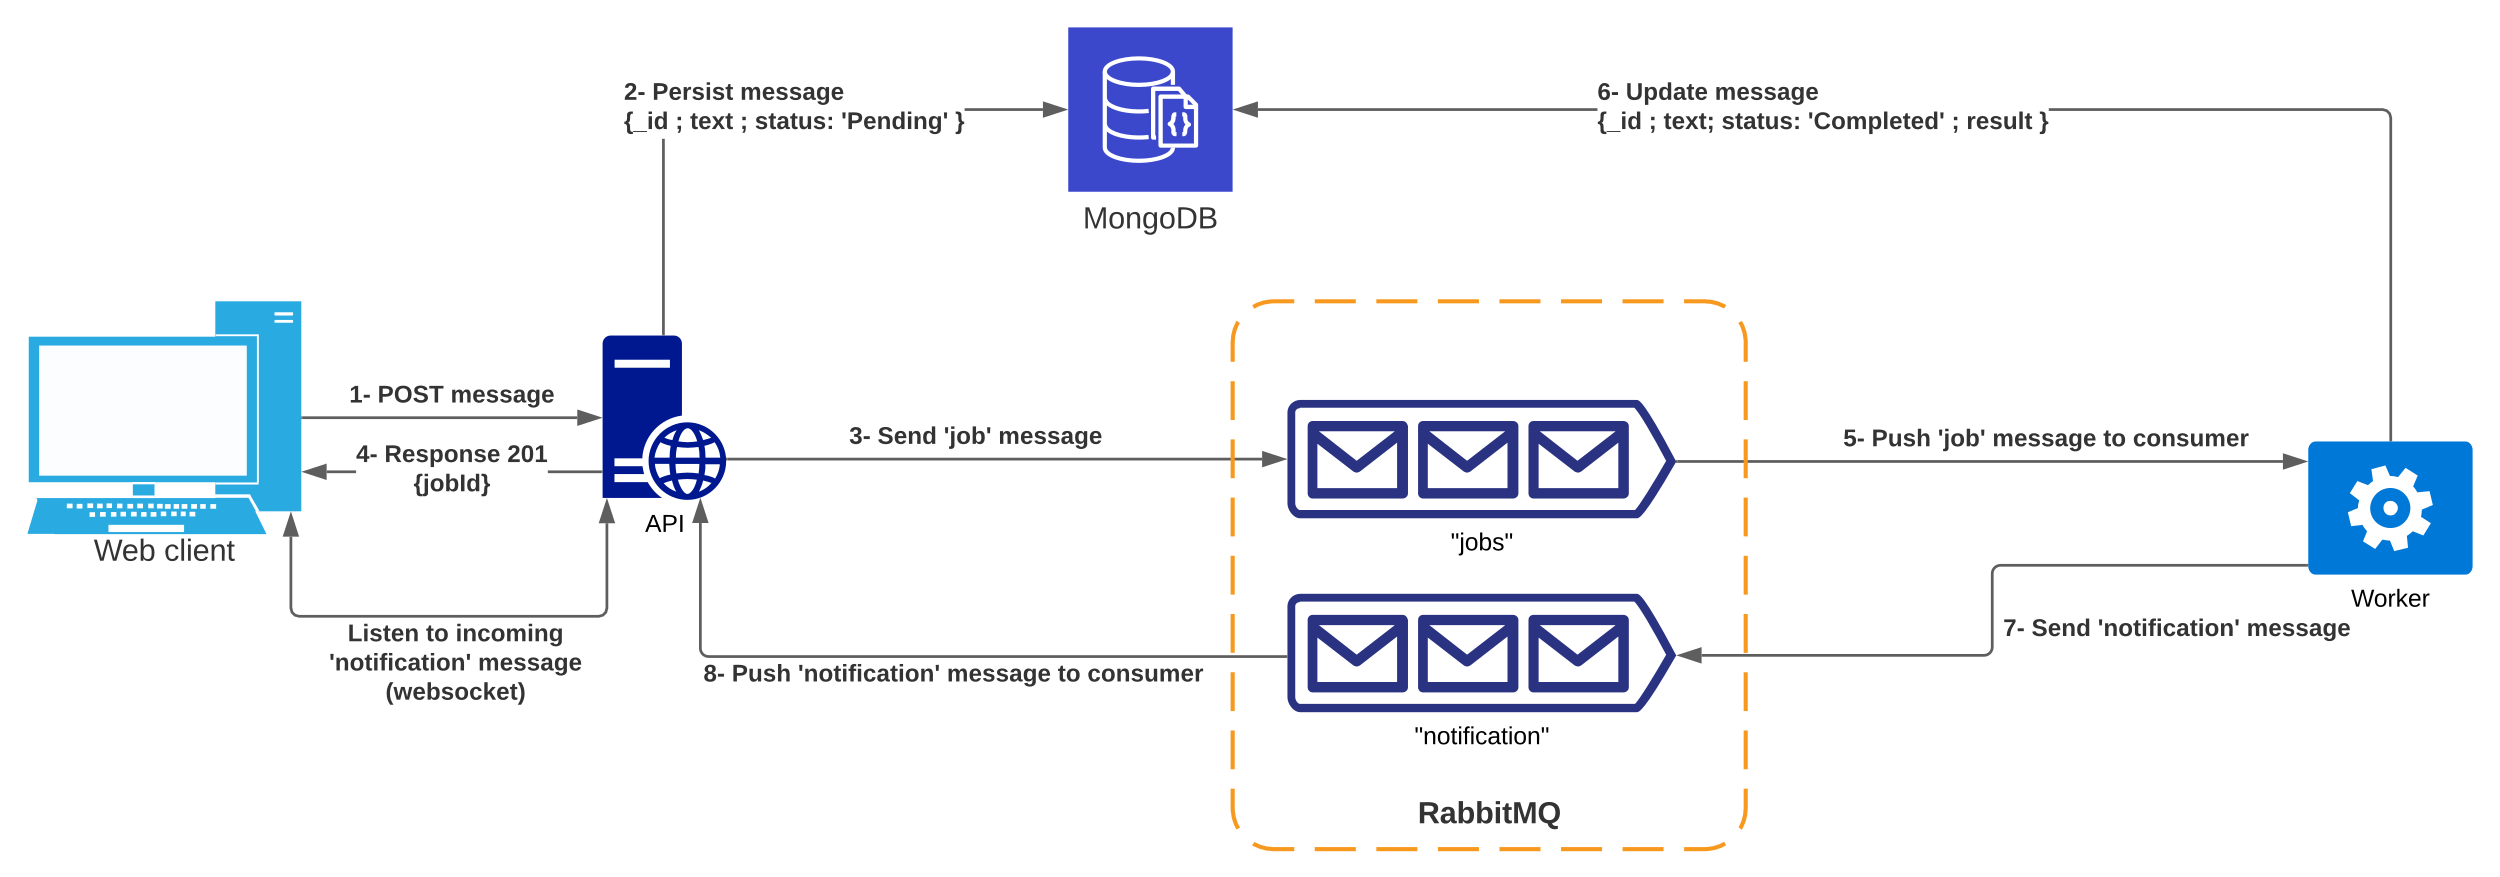 <svg xmlns="http://www.w3.org/2000/svg" xmlns:xlink="http://www.w3.org/1999/xlink" xmlns:lucid="lucid" width="1825.4" height="640"><g transform="translate(-20 0)" lucid:page-tab-id="0_0"><path d="M0 0h1870.87v1322.83H0z" fill="#fff"/><path d="M117 351.92h15.8v11.73H117v-11.73zM177.2 220H240v153.34h-62.8V220z" fill="#29aae1"/><path d="M41 245.84h166.2V352.1H41V245.83z" fill="#29aae1"/><path d="M48.6 252.3h151.6v95.03H48.6V252.3z" fill="#fff" fill-opacity=".98"/><path d="M47.6 364.5H199l-7.4 25.33H40l7.6-25.33z" fill="#29aae1"/><path d="M46.6 363.65h155l13 26.35h-155l-13-26.35z" fill="#29aae1"/><path d="M99.2 383.2h55.2v5.27H99.2v-5.27zM68.8 367.73H73v3.4h-4.2v-3.4zM76 367.9h4.2v3.4H76v-3.4zM85.4 374.02h4v3.4h-4v-3.4zM83.8 367.56H88v3.4h-4.2v-3.4zM90.8 367.73H95v3.4h-4.2v-3.4zM97.8 367.56h4v3.4h-4v-3.4zM140.4 368.07h4.2v3.4h-4.2v-3.4zM146.8 368.07h4v3.4h-4v-3.4zM152.6 368.07h4.2v3.4h-4.2v-3.4zM159.6 368.07h4.2v3.4h-4.2v-3.4zM166.2 368.07h4v3.4h-4v-3.4zM158.4 373.68h4.2v3.4h-4.2v-3.4zM173.6 368.07h4.2v3.4h-4.2v-3.4zM93 373.85h4.2v3.4H93v-3.4zM101 373.85h4v3.4h-4v-3.4zM152 373.5h3.6v3.4H152v-3.4zM145 373.5h4v3.4h-4v-3.4zM105.4 367.73h4v3.4h-4v-3.4zM113 367.9h4.2v3.4H113v-3.4zM120.2 367.73h4.2v3.4h-4.2v-3.4zM128.2 367.73h4v3.4h-4v-3.4zM134.6 367.9h4.2v3.4h-4.2v-3.4zM108 373.68h4v3.4h-4v-3.4zM115.6 373.68h4.2v3.4h-4.2v-3.4zM123 373.85h4v3.4h-4v-3.4zM130 373.85h4.2v3.4H130v-3.4zM137.4 373.5h4v3.4h-4v-3.4z" fill="#fff"/><path d="M40.2 389.83l174.4-.5-12.4-25.68-154.4.17-7.6 26z" fill="none"/><path d="M221.6 228h11.2c1.2 0 1.2 0 1.2 1.18 0 1.2 0 1.2-1.2 1.2h-11.2c-1.2 0-1.2 0-1.2-1.2s0-1.2 1.2-1.2zM221.6 233.6H233c1 0 1 0 1 1.02s0 1.02-1 1.02h-11.4c-1.2 0-1.2 0-1.2-1.02s0-1.02 1.2-1.02zM177.4 244.14h30.2v1.36h-30.2v-1.36zM207.6 244.14h1.4v108.3h-1.4v-108.3z" fill="#fff"/><path d="M177.2 352.26h31.6v1.53h-31.6v-1.54zM177.4 360.93h24.2c1.2 0 1.2 0 1.2 1.2 0 1.35 0 1.35-1.2 1.35h-24.2c-1.2 0-1.2 0-1.2-1.36 0-1.2 0-1.2 1.2-1.2z" fill="#fff"/><path d="M202.6 361.27l6.8 11.73-2 1.2-6.6-11.9 1.8-1.03zM116.2 351.92h17v1.7h-17v-1.7zM116.8 361.78H133v1.87h-16.2v-1.87z" fill="#fff"/><use xlink:href="#a" transform="matrix(1,0,0,1,10,390) translate(78.457 19.444)"/><use xlink:href="#b" transform="matrix(1,0,0,1,10,390) translate(129.815 19.444)"/><path d="M1214.97 378.44H969.4c-5.1 0-9.36-6.05-9.36-10.9V301.1c0-4.92 4.26-9.07 9.37-9.07h245.57c1.7 0 5.1 0 28.1 43.48l.86 1.47-.85 1.47c-23 40.02-26.4 40.02-28.1 40.02zm-245.84-80.38c-2 0-3.4 1.47-3.4 3.02v66.38c0 2.33 1.98 4.93 3.4 4.93h244.7c2.85-2.6 13.63-19.98 22.72-35.88-9.1-17.37-19.87-35.87-23.28-38.8H969.13v.34z" stroke="#000" stroke-opacity="0" fill="#2a3282"/><path d="M1044.07 307.4H978.5c-2 0-3.7 1.46-3.7 3.7v49.1c0 1.9 1.42 3.8 3.7 3.8h65.57c2 0 3.98-1.47 3.98-3.8v-49.1c-.57-2.24-2-3.7-3.98-3.7zm-5.67 7.5l-27.83 21.53-27.53-21.52h55.36zm-56.5 41.5V324l26.4 20.38c.86.35 1.42.7 2.27.7.86 0 1.42-.35 2.28-.7l27.25-21.17v33.2h-58.2zM1124.7 307.4h-65.58c-2 0-3.7 1.46-3.7 3.7v49.1c0 1.9 1.43 3.8 3.7 3.8h65.58c1.98 0 3.97-1.47 3.97-3.8v-49.1c0-2.24-2-3.7-3.97-3.7zm-5.68 7.5l-27.82 21.53-27.54-21.52h55.36zm-56.5 41.5V324l26.4 20.38c.86.35 1.43.7 2.28.7.85 0 1.42-.35 2.27-.7l27.25-21.17v33.2h-58.2zM1205.32 307.4h-65.58c-1.98 0-3.7 1.46-3.7 3.7v49.1c0 1.9 1.43 3.8 3.7 3.8h65.58c2 0 3.98-1.47 3.98-3.8v-49.1c0-2.24-2-3.7-3.98-3.7zm-5.68 7.5l-27.82 21.53-27.53-21.52h55.34zm-56.2 41.5V324l26.4 20.38c.85.35 1.7.7 2.27.7.86 0 1.7-.35 2.28-.7l27.25-21.17v33.2h-58.2z" stroke="#000" stroke-opacity="0" fill="#2a3282"/><use xlink:href="#c" transform="matrix(1,0,0,1,930.043,387.438) translate(149.175 14.4)"/><path d="M551.1 335.22h390.44" stroke="#5e5e5e" stroke-width="2" fill="none"/><path d="M551.14 336.22h-.95l-.17-2h1.1z" fill="#5e5e5e"/><path d="M956.8 335.22l-14.26 4.64v-9.27z" stroke="#5e5e5e" stroke-width="2" fill="#5e5e5e"/><use xlink:href="#d" transform="matrix(1,0,0,1,640.059,309.89) translate(0 14.222)"/><use xlink:href="#e" transform="matrix(1,0,0,1,640.059,309.89) translate(20.691 14.222)"/><use xlink:href="#f" transform="matrix(1,0,0,1,640.059,309.89) translate(68.988 14.222)"/><use xlink:href="#g" transform="matrix(1,0,0,1,640.059,309.89) translate(108.889 14.222)"/><path d="M1758.68 357.95c-7.08 3.7-10.2 12.63-6.48 19.73 3.72 7.1 12.6 9.82 19.68 6.42 7.2-3.7 10.2-12.64 6.48-19.74-3.72-7.4-12.6-10.1-19.68-6.4zm9.24 17.88c-2.76 1.17-5.88.3-7.08-2.52-1.2-2.72-.36-5.73 2.16-7.1 2.76-1.16 5.76-.28 7.32 2.54 1.32 2.43 0 5.44-2.4 7.1z" stroke="#000" stroke-opacity="0" fill="#0078d7"/><path d="M1820.24 322.36h-109.56c-2.76 0-5.28 2.73-5.28 6.13v84.96c0 3.3 2.4 6.12 5.28 6.12h109.56c2.76 0 5.16-2.82 5.16-6.12V328.5c0-3.32-2.4-6.14-5.16-6.14zm-25.32 59.7l-5.52 8.94-7.68-3.1c-1.2 1.16-2.76 2.42-4.32 3.4l.84 8.65-10.08 2.43-3.12-7.68c-1.8 0-3.72-.4-5.52-.7l-5.28 6.82-8.88-5.54 3-7.4c-1.2-1.25-2.4-2.7-3.36-4.66l-8.28.98-2.4-10.2 7.32-3.03c0-1.84.36-3.8.96-5.64l-6.84-5.24 5.52-8.86 7.68 3c1.32-1.15 2.52-2.13 3.72-3l-1.2-8.65 10.2-2.74 3.36 7.68c2.16 0 4.08.3 5.88.88l5.52-6.8 8.88 5.63-3.36 7.97c1.2 1.17 2.16 2.73 3.12 4.28l8.88-.87 2.4 10.1-8.04 3.4c0 1.86-.24 3.4-.6 5.26l7.2 4.66z" stroke="#000" stroke-opacity="0" fill="#0078d7"/><use xlink:href="#h" transform="matrix(1,0,0,1,1675.4,428.584) translate(61.25 14.4)"/><path d="M1244.93 336.95h441.97" stroke="#5e5e5e" stroke-width="2" fill="none"/><path d="M1244.96 337.95h-1.6l.57-1-.58-1h1.6z" fill="#5e5e5e"/><path d="M1702.16 336.95l-14.26 4.64v-9.28z" stroke="#5e5e5e" stroke-width="2" fill="#5e5e5e"/><use xlink:href="#i" transform="matrix(1,0,0,1,1365.882,311.618) translate(0 14.222)"/><use xlink:href="#j" transform="matrix(1,0,0,1,1365.882,311.618) translate(20.691 14.222)"/><use xlink:href="#f" transform="matrix(1,0,0,1,1365.882,311.618) translate(68.988 14.222)"/><use xlink:href="#k" transform="matrix(1,0,0,1,1365.882,311.618) translate(108.889 14.222)"/><use xlink:href="#l" transform="matrix(1,0,0,1,1365.882,311.618) translate(189.827 14.222)"/><use xlink:href="#m" transform="matrix(1,0,0,1,1365.882,311.618) translate(211.457 14.222)"/><path d="M1214.97 520H969.4c-5.1 0-9.36-6.05-9.36-10.9v-66.45c0-4.93 4.26-9.08 9.37-9.08h245.57c1.7 0 5.1 0 28.1 43.47l.86 1.47-.85 1.48c-23 40.02-26.4 40.02-28.1 40.02zm-245.84-80.38c-2 0-3.4 1.47-3.4 3.03v66.37c0 2.34 1.98 4.93 3.4 4.93h244.7c2.85-2.6 13.63-19.97 22.72-35.87-9.1-17.37-19.87-35.87-23.28-38.8H969.13v.34z" stroke="#000" stroke-opacity="0" fill="#2a3282"/><path d="M1044.07 448.95H978.5c-2 0-3.7 1.47-3.7 3.72v49.1c0 1.9 1.42 3.8 3.7 3.8h65.57c2 0 3.98-1.47 3.98-3.8v-49.1c-.57-2.25-2-3.72-3.98-3.72zm-5.67 7.52L1010.57 478l-27.53-21.53h55.36zm-56.5 41.5v-32.42l26.4 20.4c.86.34 1.42.7 2.27.7.86 0 1.42-.36 2.28-.7l27.25-21.18v33.2h-58.2zM1124.7 448.95h-65.58c-2 0-3.7 1.47-3.7 3.72v49.1c0 1.9 1.43 3.8 3.7 3.8h65.58c1.98 0 3.97-1.47 3.97-3.8v-49.1c0-2.25-2-3.72-3.97-3.72zm-5.68 7.52L1091.2 478l-27.54-21.53h55.36zm-56.5 41.5v-32.42l26.4 20.4c.86.34 1.43.7 2.28.7.85 0 1.42-.36 2.27-.7l27.25-21.18v33.2h-58.2zM1205.32 448.95h-65.58c-1.98 0-3.7 1.47-3.7 3.72v49.1c0 1.9 1.43 3.8 3.7 3.8h65.58c2 0 3.98-1.47 3.98-3.8v-49.1c0-2.25-2-3.72-3.98-3.72zm-5.68 7.52L1171.82 478l-27.53-21.53h55.34zm-56.2 41.5v-32.42l26.4 20.4c.85.34 1.7.7 2.27.7.86 0 1.7-.36 2.28-.7l27.25-21.18v33.2h-58.2z" stroke="#000" stroke-opacity="0" fill="#2a3282"/><use xlink:href="#n" transform="matrix(1,0,0,1,930.043,529) translate(122.725 14.4)"/><path d="M920.04 250c0-16.57 13.43-30 30-30h314.6c16.57 0 30 13.43 30 30v340c0 16.57-13.43 30-30 30h-314.6c-16.57 0-30-13.43-30-30z" fill-opacity="0"/><path d="M935.08 224.1l3.18-1.7 4.7-1.56 4.93-.76 2.14-.08h14.98m15 0h29.95m14.98 0h29.96m15 0h29.95m14.98 0h29.97m14.98 0h29.96m14.98 0h29.96m14.98 0h14.98l5.02.42 4.8 1.22 4.55 2 .62.42m10.94 10.98l1.68 3.17 1.56 4.72.77 4.93.07 2.15v14.17m0 14.16v28.34m0 14.16v28.34m0 14.16v28.34m0 14.16v28.34m0 14.16v28.34m0 14.16v28.34m0 14.16v28.34m0 14.16V590l-.4 5-1.24 4.82-2 4.54-.42.6m-10.98 10.95l-3.17 1.7-4.7 1.56-4.93.76-2.16.08h-14.98m-14.98 0h-29.96m-14.98 0h-29.96m-14.98 0h-29.97m-14.98 0h-29.96m-15 0h-29.95m-14.98 0H980m-14.98 0h-14.98l-5-.42-4.82-1.22-4.54-2-.6-.42m-10.95-10.98l-1.68-3.17-1.57-4.72-.76-4.93-.08-2.15v-14.17m0-14.16v-28.34m0-14.16v-28.34m0-14.16v-28.34m0-14.16v-28.34m0-14.16v-28.34m0-14.16v-28.34m0-14.16v-28.34m0-14.16V250l.42-5 1.23-4.82 2-4.54.4-.6" stroke="#f7981f" stroke-width="3" fill="none"/><use xlink:href="#o" transform="matrix(1,0,0,1,920.043,590) translate(135.185 11.111)"/><path d="M521.9 365c-15.6 0-28.34-12.72-28.34-28.32s12.73-28.32 28.33-28.32c15.6 0 28.33 12.72 28.33 28.32S537.5 365 521.9 365zm-6.95-14.76c2.07 6.96 4.96 10.44 6.94 10.44 1.98 0 5.23-3.12 6.94-10.44-2.34-.24-4.7-.48-6.95-.48-2.26 0-4.6.24-6.95.48zm-10.38 2.64c2.62 2.88 5.78 4.92 9.2 6.12-1.44-2.4-2.25-4.92-3.15-8.16-2.26.6-4.33 1.2-6.05 2.04zm28.87-2.04c-.8 3.24-1.98 5.88-3.15 8.16 3.4-1.2 6.66-3.48 9.2-6.36-1.73-.6-3.7-1.2-6.06-1.8zm-35.27-12.12c.27 3.72 1.44 6.96 3.5 10.44 2.27-1.2 4.9-2.04 7.77-2.64-.54-2.64-.54-5.16-.8-7.8h-10.47zm36.18 8.16c2.88.48 5.86 1.32 7.84 2.52 1.98-3.48 3.15-6.6 3.42-10.44h-10.64c.27 2.64-.1 5.04-.63 7.92zm-21.12-8.16c0 2.28.27 4.68.63 6.96 2.62-.24 5.5-.6 8.12-.6 2.62 0 5.15.24 8.12.6.28-2.28.55-4.68.55-6.96h-17.42zm32.66-4.56c-.28-4.08-1.72-7.8-4.07-11.28-2.25 1.2-4.87 2.04-7.48 2.64.54 2.52.8 5.52.8 8.64h10.74zm-15.07 0c0-2.64-.27-5.52-.82-7.8-2.6.24-5.22.6-7.83.6-2.62 0-5.24-.36-7.76-.6-.63 2.28-.9 5.16-.9 7.8h17.33zm-21.93 0c0-2.88.27-5.88.8-8.64-2.87-.6-5.22-1.44-7.47-2.64-2.35 3.48-3.8 7.2-4.34 11.28h11zm6.4-11.88c2.26.24 4.6.6 6.87.6 2.34 0 4.7-.36 6.94-.6-1.97-6.72-4.86-9.6-6.93-9.6-2.26 0-5.15 3-6.86 9.6zm-10.2-2.64c1.73.6 3.8 1.44 5.88 1.68.8-2.88 1.7-5.16 3.15-7.2-3.5 1.2-6.4 2.88-9.02 5.52zm25.2-5.52c1.16 2.04 2.24 4.68 3.14 7.2 2.08-.48 4.06-1.08 5.87-1.68-2.97-2.64-5.86-4.32-9-5.52z" stroke="#000" stroke-opacity="0" fill="#00188f"/><path d="M488.96 335c.63-16.2 13-29.52 28.96-31.56v-52.56c0-3.24-2.6-5.88-5.86-5.88h-46.2c-3.24 0-5.86 2.64-5.86 5.88v112.68h43.4c-4.33-2.88-7.85-6.84-10.47-11.52h-24.27v-5.88h21.66c-.55-1.68-.82-3.72-1.18-5.76h-20.48v-5.76h20.2v.24h.1v.12zm-20.2-72.36h40.4v5.88h-40.4v-5.88z" stroke="#000" stroke-opacity="0" fill="#00188f"/><use xlink:href="#p" transform="matrix(1,0,0,1,430,374) translate(61 14.4)"/><path d="M441.5 306H241v-2h200.5z" fill="#5e5e5e"/><path d="M241.03 306H240v-2h1.03zM456.76 305l-14.26 4.64v-9.28z" fill="#5e5e5e"/><path d="M460 305l-18.5 6v-12zm-16.5 3.26l10.03-3.26-10.03-3.26z" fill="#5e5e5e"/><use xlink:href="#q" transform="matrix(1,0,0,1,275.012,279.667) translate(0 14.222)"/><use xlink:href="#r" transform="matrix(1,0,0,1,275.012,279.667) translate(20.691 14.222)"/><use xlink:href="#g" transform="matrix(1,0,0,1,275.012,279.667) translate(73.975 14.222)"/><path d="M280 345.48h-21.5v-2H280zm179 0h-39v-2h39z" fill="#5e5e5e"/><path d="M460 345.48h-1.03v-2H460zM257.5 349.1l-14.26-4.62 14.26-4.64z" fill="#5e5e5e"/><path d="M258.5 350.5l-18.5-6.02 18.5-6zm-12.03-6.02l10.03 3.26v-6.52z" fill="#5e5e5e"/><use xlink:href="#s" transform="matrix(1,0,0,1,280,323.144) translate(0.005 14.222)"/><use xlink:href="#t" transform="matrix(1,0,0,1,280,323.144) translate(20.696 14.222)"/><use xlink:href="#u" transform="matrix(1,0,0,1,280,323.144) translate(110.375 14.222)"/><use xlink:href="#v" transform="matrix(1,0,0,1,280,323.144) translate(41.931 35.556)"/><path d="M959.04 479.38H537.38c-3.3 0-6-2.7-6-6v-91.53" stroke="#5e5e5e" stroke-width="2" fill="none"/><path d="M960.04 480.38h-1.02v-2h1.02z" fill="#5e5e5e"/><path d="M531.38 366.58l4.64 14.27h-9.27z" stroke="#5e5e5e" stroke-width="2" fill="#5e5e5e"/><use xlink:href="#w" transform="matrix(1,0,0,1,533.635,483.378) translate(0 14.222)"/><use xlink:href="#j" transform="matrix(1,0,0,1,533.635,483.378) translate(20.691 14.222)"/><use xlink:href="#x" transform="matrix(1,0,0,1,533.635,483.378) translate(68.988 14.222)"/><use xlink:href="#k" transform="matrix(1,0,0,1,533.635,483.378) translate(177.778 14.222)"/><use xlink:href="#l" transform="matrix(1,0,0,1,533.635,483.378) translate(258.716 14.222)"/><use xlink:href="#m" transform="matrix(1,0,0,1,533.635,483.378) translate(280.346 14.222)"/><path d="M1704.4 412.77h-223.74c-3.3 0-6 2.7-6 6v53.74c0 3.33-2.68 6-6 6h-206.23" stroke="#5e5e5e" stroke-width="2" fill="none"/><path d="M1705.4 413.46l.07.3h-1.1v-2h1.03z" fill="#5e5e5e"/><path d="M1247.17 478.5l14.26-4.62v9.27z" stroke="#5e5e5e" stroke-width="2" fill="#5e5e5e"/><use xlink:href="#y" transform="matrix(1,0,0,1,1482.665,450.176) translate(0 14.222)"/><use xlink:href="#e" transform="matrix(1,0,0,1,1482.665,450.176) translate(20.691 14.222)"/><use xlink:href="#x" transform="matrix(1,0,0,1,1482.665,450.176) translate(68.988 14.222)"/><use xlink:href="#g" transform="matrix(1,0,0,1,1482.665,450.176) translate(177.778 14.222)"/><path d="M800 20h120v120H800V20z" stroke="#fff" stroke-opacity="0" stroke-width="2" fill="#3b48cc"/><path d="M864.1 102H862c-.87 0-1.58-.7-1.58-1.6V64.8c0-.9.7-1.6 1.58-1.6h18.9c.5 0 .9.2 1.2.54l4.8 5.78-2.25 2.06-4.45-5.2h-16.66v32.55h.56z" stroke="#fff" stroke-opacity="0" stroke-width="2" fill="#fff"/><path d="M893.3 107.8h-25.85c-.87 0-1.6-.7-1.6-1.6V70.58c0-.9.73-1.6 1.6-1.6h19.95c.43 0 .78.17 1.1.48l5.9 5.97c.3.3.45.66.45 1.1v29.7c-.03.86-.7 1.52-1.54 1.56zm-24.3-3h22.77V77.14l-5-5h-17.78z" stroke="#fff" stroke-opacity="0" stroke-width="2" fill="#fff"/><path d="M893.3 79.65h-7.5c-.87 0-1.6-.72-1.6-1.6v-7.52h3.08v5.96h5.97zM879 99.44h-1c-.82.02-1.52-.3-2.05-.92-.66-.98-.87-2.05-.66-3.22-.1-2.84-1.7-3.3-1.7-3.3-.82-.3-1.24-1.24-.93-2.06.17-.45.48-.76.93-.94.14 0 1.6-.6 1.6-3.4 0-1.68.78-3.55 2.66-3.62h1.05v3.1h-.5c-.02.17-.02.34 0 .52.1 1.87-.4 3.5-1.6 4.92 1.2 1.45 1.7 3.06 1.6 4.92.02.1.02.2 0 .28-.02.25-.02.46 0 .7h.7zM883.3 99.44v-3.07h.6c.02-.2.02-.33 0-.52-.1-1.86.42-3.48 1.6-4.92-1.18-1.44-1.7-3.06-1.6-4.92v-.27c.03-.24.03-.44 0-.68h-.68v-3.08h1c.82-.02 1.52.3 2.05.93.66.98.87 2.04.66 3.2 0 2.7 1.6 3.2 1.6 3.3.7.22 1.14.86 1.1 1.6 0 .7-.45 1.28-1.13 1.45-.13 0-1.6.6-1.6 3.42 0 1.68-.8 3.55-2.66 3.6zM851.57 63.52c-12.8 0-26.42-3.94-26.42-11.2s13.58-11.2 26.42-11.2c12.84 0 26.4 3.94 26.4 11.2s-13.62 11.2-26.4 11.2zm0-19.4c-13.74 0-23.35 4.3-23.35 8.18 0 3.85 9.6 8.13 23.35 8.13 13.73 0 23.35-4.28 23.35-8.13 0-3.88-9.62-8.18-23.35-8.18z" stroke="#fff" stroke-opacity="0" stroke-width="2" fill="#fff"/><path d="M874.9 52.3h3.07v9.68h-3.07v-9.7zM851.57 118.94c-12.8 0-26.42-3.93-26.42-11.2V52.3h3.07v55.38c0 3.87 9.6 8.2 23.35 8.2 13.73 0 23.35-4.33 23.35-8.2h3.06c0 7.33-13.63 11.26-26.4 11.26z" stroke="#fff" stroke-opacity="0" stroke-width="2" fill="#fff"/><path d="M851.6 82.9c-15 0-26.34-4.8-26.34-11.2h3.1c0 3.85 9.6 8.16 23.25 8.16 2.46 0 4.5-.12 6.93-.4l.33 3.06c-2.55.28-4.7.4-7.25.38zM851.63 101.94c-15.05 0-26.37-4.8-26.37-11.2h3.1c0 3.85 9.6 8.15 23.27 8.15 2.42 0 4.46-.12 6.88-.4l.35 3.1c-2.52.26-4.7.35-7.22.34z" stroke="#fff" stroke-opacity="0" stroke-width="2" fill="#fff"/><g><use xlink:href="#z" transform="matrix(1,0,0,1,770,149) translate(40.679 17.778)"/></g><path d="M505.4 244h-2V101.33h2zM781.5 81h-57.18v-2h57.18z" fill="#5e5e5e"/><path d="M505.4 245h-2v-1.03h2zM796.76 80l-14.26 4.64v-9.28z" fill="#5e5e5e"/><path d="M800 80l-18.5 6V74zm-16.5 3.26L793.53 80l-10.03-3.26z" fill="#5e5e5e"/><g><use xlink:href="#A" transform="matrix(1,0,0,1,475.581,58.667) translate(0 14.222)"/><use xlink:href="#B" transform="matrix(1,0,0,1,475.581,58.667) translate(20.691 14.222)"/><use xlink:href="#C" transform="matrix(1,0,0,1,475.581,58.667) translate(84.84 14.222)"/><use xlink:href="#D" transform="matrix(1,0,0,1,475.581,58.667) translate(0 35.556)"/><use xlink:href="#E" transform="matrix(1,0,0,1,475.581,58.667) translate(37.481 35.556)"/><use xlink:href="#F" transform="matrix(1,0,0,1,475.581,58.667) translate(48.296 35.556)"/><use xlink:href="#G" transform="matrix(1,0,0,1,475.581,58.667) translate(84.741 35.556)"/><use xlink:href="#H" transform="matrix(1,0,0,1,475.581,58.667) translate(95.556 35.556)"/><use xlink:href="#I" transform="matrix(1,0,0,1,475.581,58.667) translate(158.568 35.556)"/><use xlink:href="#J" transform="matrix(1,0,0,1,475.581,58.667) translate(241.827 35.556)"/></g><path d="M1763.2 79.92l2.52 2.53.92 3.42v235.5h-2V86.12l-.7-2.64-1.8-1.8-2.63-.7h-243.6v-2h243.87zM938.5 81v-2h247.88v2z" fill="#5e5e5e"/><path d="M1766.64 322.36h-2v-1.02h2zM937.5 84.64L923.24 80l14.26-4.64z" fill="#5e5e5e"/><path d="M938.5 86L920 80l18.5-6zm-12.03-6l10.03 3.26v-6.52z" fill="#5e5e5e"/><g><use xlink:href="#K" transform="matrix(1,0,0,1,1186.376,58.667) translate(0 14.222)"/><use xlink:href="#L" transform="matrix(1,0,0,1,1186.376,58.667) translate(20.691 14.222)"/><use xlink:href="#C" transform="matrix(1,0,0,1,1186.376,58.667) translate(85.679 14.222)"/><use xlink:href="#D" transform="matrix(1,0,0,1,1186.376,58.667) translate(0 35.556)"/><use xlink:href="#E" transform="matrix(1,0,0,1,1186.376,58.667) translate(37.481 35.556)"/><use xlink:href="#M" transform="matrix(1,0,0,1,1186.376,58.667) translate(48.296 35.556)"/><use xlink:href="#H" transform="matrix(1,0,0,1,1186.376,58.667) translate(90.617 35.556)"/><use xlink:href="#N" transform="matrix(1,0,0,1,1186.376,58.667) translate(153.63 35.556)"/><use xlink:href="#G" transform="matrix(1,0,0,1,1186.376,58.667) translate(258.568 35.556)"/><use xlink:href="#O" transform="matrix(1,0,0,1,1186.376,58.667) translate(269.383 35.556)"/><use xlink:href="#J" transform="matrix(1,0,0,1,1186.376,58.667) translate(322.617 35.556)"/></g><path d="M464.15 444.13l-.92 3.42-2.53 2.53-3.42.92h-219l-3.43-.92-2.53-2.53-.92-3.42v-52.3h2v52.04l.7 2.64 1.8 1.8 2.63.7h218.5l2.63-.7 1.77-1.8.72-2.63v-61.8h2zM467.78 381.06h-9.27l4.65-14.26z" fill="#5e5e5e"/><path d="M469.16 382.06h-12.02l6-18.5zm-9.27-2h6.5l-3.25-10.03zM237.03 390.84h-9.27l4.64-14.26z" fill="#5e5e5e"/><path d="M238.4 391.84h-12l6-18.5zm-9.26-2h6.52l-3.26-10.03z" fill="#5e5e5e"/><g><use xlink:href="#P" transform="matrix(1,0,0,1,260.269,454) translate(13.61 14.222)"/><use xlink:href="#Q" transform="matrix(1,0,0,1,260.269,454) translate(70.746 14.222)"/><use xlink:href="#R" transform="matrix(1,0,0,1,260.269,454) translate(92.375 14.222)"/><use xlink:href="#S" transform="matrix(1,0,0,1,260.269,454) translate(0.005 35.556)"/><use xlink:href="#T" transform="matrix(1,0,0,1,260.269,454) translate(108.795 35.556)"/><use xlink:href="#U" transform="matrix(1,0,0,1,260.269,454) translate(41.165 56.889)"/></g><defs><path fill="#333" d="M266 0h-40l-56-210L115 0H75L2-248h35L96-30l15-64 43-154h32l59 218 59-218h35" id="V"/><path fill="#333" d="M100-194c63 0 86 42 84 106H49c0 40 14 67 53 68 26 1 43-12 49-29l28 8c-11 28-37 45-77 45C44 4 14-33 15-96c1-61 26-98 85-98zm52 81c6-60-76-77-97-28-3 7-6 17-6 28h103" id="W"/><path fill="#333" d="M115-194c53 0 69 39 70 98 0 66-23 100-70 100C84 3 66-7 56-30L54 0H23l1-261h32v101c10-23 28-34 59-34zm-8 174c40 0 45-34 45-75 0-40-5-75-45-74-42 0-51 32-51 76 0 43 10 73 51 73" id="X"/><g id="a"><use transform="matrix(0.062,0,0,0.062,0,0)" xlink:href="#V"/><use transform="matrix(0.062,0,0,0.062,20.494,0)" xlink:href="#W"/><use transform="matrix(0.062,0,0,0.062,32.84,0)" xlink:href="#X"/></g><path fill="#333" d="M96-169c-40 0-48 33-48 73s9 75 48 75c24 0 41-14 43-38l32 2c-6 37-31 61-74 61-59 0-76-41-82-99-10-93 101-131 147-64 4 7 5 14 7 22l-32 3c-4-21-16-35-41-35" id="Y"/><path fill="#333" d="M24 0v-261h32V0H24" id="Z"/><path fill="#333" d="M24-231v-30h32v30H24zM24 0v-190h32V0H24" id="aa"/><path fill="#333" d="M117-194c89-4 53 116 60 194h-32v-121c0-31-8-49-39-48C34-167 62-67 57 0H25l-1-190h30c1 10-1 24 2 32 11-22 29-35 61-36" id="ab"/><path fill="#333" d="M59-47c-2 24 18 29 38 22v24C64 9 27 4 27-40v-127H5v-23h24l9-43h21v43h35v23H59v120" id="ac"/><g id="b"><use transform="matrix(0.062,0,0,0.062,0,0)" xlink:href="#Y"/><use transform="matrix(0.062,0,0,0.062,11.111,0)" xlink:href="#Z"/><use transform="matrix(0.062,0,0,0.062,15.988,0)" xlink:href="#aa"/><use transform="matrix(0.062,0,0,0.062,20.864,0)" xlink:href="#W"/><use transform="matrix(0.062,0,0,0.062,33.21,0)" xlink:href="#ab"/><use transform="matrix(0.062,0,0,0.062,45.556,0)" xlink:href="#ac"/></g><path d="M109-170H84l-4-78h32zm-65 0H19l-4-78h33" id="ad"/><path d="M24-231v-30h32v30H24zM-9 49c24 4 33-6 33-30v-209h32V24c2 40-23 58-65 49V49" id="ae"/><path d="M100-194c62-1 85 37 85 99 1 63-27 99-86 99S16-35 15-95c0-66 28-99 85-99zM99-20c44 1 53-31 53-75 0-43-8-75-51-75s-53 32-53 75 10 74 51 75" id="af"/><path d="M115-194c53 0 69 39 70 98 0 66-23 100-70 100C84 3 66-7 56-30L54 0H23l1-261h32v101c10-23 28-34 59-34zm-8 174c40 0 45-34 45-75 0-40-5-75-45-74-42 0-51 32-51 76 0 43 10 73 51 73" id="ag"/><path d="M135-143c-3-34-86-38-87 0 15 53 115 12 119 90S17 21 10-45l28-5c4 36 97 45 98 0-10-56-113-15-118-90-4-57 82-63 122-42 12 7 21 19 24 35" id="ah"/><g id="c"><use transform="matrix(0.05,0,0,0.05,0,0)" xlink:href="#ad"/><use transform="matrix(0.05,0,0,0.05,6.35,0)" xlink:href="#ae"/><use transform="matrix(0.05,0,0,0.05,10.3,0)" xlink:href="#af"/><use transform="matrix(0.05,0,0,0.05,20.3,0)" xlink:href="#ag"/><use transform="matrix(0.05,0,0,0.05,30.3,0)" xlink:href="#ah"/><use transform="matrix(0.05,0,0,0.05,39.3,0)" xlink:href="#ad"/></g><path fill="#333" d="M128-127c34 4 56 21 59 58 7 91-148 94-172 28-4-9-6-17-7-26l51-5c1 24 16 35 40 36 23 0 39-12 38-36-1-31-31-36-65-34v-40c32 2 59-3 59-33 0-20-13-33-34-33s-33 13-35 32l-50-3c6-44 37-68 86-68 50 0 83 20 83 66 0 35-22 52-53 58" id="ai"/><path fill="#333" d="M14-72v-43h91v43H14" id="aj"/><g id="d"><use transform="matrix(0.049,0,0,0.049,0,0)" xlink:href="#ai"/><use transform="matrix(0.049,0,0,0.049,9.877,0)" xlink:href="#aj"/></g><path fill="#333" d="M169-182c-1-43-94-46-97-3 18 66 151 10 154 114 3 95-165 93-204 36-6-8-10-19-12-30l50-8c3 46 112 56 116 5-17-69-150-10-154-114-4-87 153-88 188-35 5 8 8 18 10 28" id="ak"/><path fill="#333" d="M185-48c-13 30-37 53-82 52C43 2 14-33 14-96s30-98 90-98c62 0 83 45 84 108H66c0 31 8 55 39 56 18 0 30-7 34-22zm-45-69c5-46-57-63-70-21-2 6-4 13-4 21h74" id="al"/><path fill="#333" d="M135-194c87-1 58 113 63 194h-50c-7-57 23-157-34-157-59 0-34 97-39 157H25l-1-190h47c2 12-1 28 3 38 12-26 28-41 61-42" id="am"/><path fill="#333" d="M88-194c31-1 46 15 58 34l-1-101h50l1 261h-48c-2-10 0-23-3-31C134-8 116 4 84 4 32 4 16-41 15-95c0-56 19-97 73-99zm17 164c33 0 40-30 41-66 1-37-9-64-41-64s-38 30-39 65c0 43 13 65 39 65" id="an"/><g id="e"><use transform="matrix(0.049,0,0,0.049,0,0)" xlink:href="#ak"/><use transform="matrix(0.049,0,0,0.049,11.852,0)" xlink:href="#al"/><use transform="matrix(0.049,0,0,0.049,21.728,0)" xlink:href="#am"/><use transform="matrix(0.049,0,0,0.049,32.543,0)" xlink:href="#an"/></g><path fill="#333" d="M62-158H24l-5-90h48" id="ao"/><path fill="#333" d="M25-224v-37h50v37H25zM75 22c2 45-34 59-81 51V38c22 5 31-5 31-27v-201h50V22" id="ap"/><path fill="#333" d="M110-194c64 0 96 36 96 99 0 64-35 99-97 99-61 0-95-36-95-99 0-62 34-99 96-99zm-1 164c35 0 45-28 45-65 0-40-10-65-43-65-34 0-45 26-45 65 0 36 10 65 43 65" id="aq"/><path fill="#333" d="M135-194c52 0 70 43 70 98 0 56-19 99-73 100-30 1-46-15-58-35L72 0H24l1-261h50v104c11-23 29-37 60-37zM114-30c31 0 40-27 40-66 0-37-7-63-39-63s-41 28-41 65c0 36 8 64 40 64" id="ar"/><g id="f"><use transform="matrix(0.049,0,0,0.049,0,0)" xlink:href="#ao"/><use transform="matrix(0.049,0,0,0.049,4.198,0)" xlink:href="#ap"/><use transform="matrix(0.049,0,0,0.049,9.136,0)" xlink:href="#aq"/><use transform="matrix(0.049,0,0,0.049,19.951,0)" xlink:href="#ar"/><use transform="matrix(0.049,0,0,0.049,30.765,0)" xlink:href="#ao"/></g><path fill="#333" d="M220-157c-53 9-28 100-34 157h-49v-107c1-27-5-49-29-50C55-147 81-57 75 0H25l-1-190h47c2 12-1 28 3 38 10-53 101-56 108 0 13-22 24-43 59-42 82 1 51 116 57 194h-49v-107c-1-25-5-48-29-50" id="as"/><path fill="#333" d="M137-138c1-29-70-34-71-4 15 46 118 7 119 86 1 83-164 76-172 9l43-7c4 19 20 25 44 25 33 8 57-30 24-41C81-84 22-81 20-136c-2-80 154-74 161-7" id="at"/><path fill="#333" d="M133-34C117-15 103 5 69 4 32 3 11-16 11-54c-1-60 55-63 116-61 1-26-3-47-28-47-18 1-26 9-28 27l-52-2c7-38 36-58 82-57s74 22 75 68l1 82c-1 14 12 18 25 15v27c-30 8-71 5-69-32zm-48 3c29 0 43-24 42-57-32 0-66-3-65 30 0 17 8 27 23 27" id="au"/><path fill="#333" d="M195-6C206 82 75 100 31 46c-4-6-6-13-8-21l49-6c3 16 16 24 34 25 40 0 42-37 40-79-11 22-30 35-61 35-53 0-70-43-70-97 0-56 18-96 73-97 30 0 46 14 59 34l2-30h47zm-90-29c32 0 41-27 41-63 0-35-9-62-40-62-32 0-39 29-40 63 0 36 9 62 39 62" id="av"/><g id="g"><use transform="matrix(0.049,0,0,0.049,0,0)" xlink:href="#as"/><use transform="matrix(0.049,0,0,0.049,15.802,0)" xlink:href="#al"/><use transform="matrix(0.049,0,0,0.049,25.679,0)" xlink:href="#at"/><use transform="matrix(0.049,0,0,0.049,35.556,0)" xlink:href="#at"/><use transform="matrix(0.049,0,0,0.049,45.432,0)" xlink:href="#au"/><use transform="matrix(0.049,0,0,0.049,55.309,0)" xlink:href="#av"/><use transform="matrix(0.049,0,0,0.049,66.123,0)" xlink:href="#al"/></g><path d="M266 0h-40l-56-210L115 0H75L2-248h35L96-30l15-64 43-154h32l59 218 59-218h35" id="aw"/><path d="M114-163C36-179 61-72 57 0H25l-1-190h30c1 12-1 29 2 39 6-27 23-49 58-41v29" id="ax"/><path d="M143 0L79-87 56-68V0H24v-261h32v163l83-92h37l-77 82L181 0h-38" id="ay"/><path d="M100-194c63 0 86 42 84 106H49c0 40 14 67 53 68 26 1 43-12 49-29l28 8c-11 28-37 45-77 45C44 4 14-33 15-96c1-61 26-98 85-98zm52 81c6-60-76-77-97-28-3 7-6 17-6 28h103" id="az"/><g id="h"><use transform="matrix(0.05,0,0,0.05,0,0)" xlink:href="#aw"/><use transform="matrix(0.05,0,0,0.05,16.6,0)" xlink:href="#af"/><use transform="matrix(0.05,0,0,0.05,26.6,0)" xlink:href="#ax"/><use transform="matrix(0.05,0,0,0.05,32.55,0)" xlink:href="#ay"/><use transform="matrix(0.05,0,0,0.05,41.55,0)" xlink:href="#az"/><use transform="matrix(0.05,0,0,0.05,51.55,0)" xlink:href="#ax"/></g><path fill="#333" d="M139-81c0-46-55-55-73-27H18l9-140h149v37H72l-4 63c44-38 133-4 122 66C201 21 21 35 11-62l49-4c5 18 15 30 39 30 26 0 40-18 40-45" id="aA"/><g id="i"><use transform="matrix(0.049,0,0,0.049,0,0)" xlink:href="#aA"/><use transform="matrix(0.049,0,0,0.049,9.877,0)" xlink:href="#aj"/></g><path fill="#333" d="M24-248c93 1 206-16 204 79-1 75-69 88-152 82V0H24v-248zm52 121c47 0 100 7 100-41 0-47-54-39-100-39v80" id="aB"/><path fill="#333" d="M85 4C-2 5 27-109 22-190h50c7 57-23 150 33 157 60-5 35-97 40-157h50l1 190h-47c-2-12 1-28-3-38-12 25-28 42-61 42" id="aC"/><path fill="#333" d="M114-157C55-157 80-60 75 0H25v-261h50l-1 109c12-26 28-41 61-42 86-1 58 113 63 194h-50c-7-57 23-157-34-157" id="aD"/><g id="j"><use transform="matrix(0.049,0,0,0.049,0,0)" xlink:href="#aB"/><use transform="matrix(0.049,0,0,0.049,11.852,0)" xlink:href="#aC"/><use transform="matrix(0.049,0,0,0.049,22.667,0)" xlink:href="#at"/><use transform="matrix(0.049,0,0,0.049,32.543,0)" xlink:href="#aD"/></g><g id="k"><use transform="matrix(0.049,0,0,0.049,0,0)" xlink:href="#as"/><use transform="matrix(0.049,0,0,0.049,15.802,0)" xlink:href="#al"/><use transform="matrix(0.049,0,0,0.049,25.679,0)" xlink:href="#at"/><use transform="matrix(0.049,0,0,0.049,35.556,0)" xlink:href="#at"/><use transform="matrix(0.049,0,0,0.049,45.432,0)" xlink:href="#au"/><use transform="matrix(0.049,0,0,0.049,55.309,0)" xlink:href="#av"/><use transform="matrix(0.049,0,0,0.049,66.123,0)" xlink:href="#al"/></g><path fill="#333" d="M115-3C79 11 28 4 28-45v-112H4v-33h27l15-45h31v45h36v33H77v99c-1 23 16 31 38 25v30" id="aE"/><g id="l"><use transform="matrix(0.049,0,0,0.049,0,0)" xlink:href="#aE"/><use transform="matrix(0.049,0,0,0.049,5.877,0)" xlink:href="#aq"/></g><path fill="#333" d="M190-63c-7 42-38 67-86 67-59 0-84-38-90-98-12-110 154-137 174-36l-49 2c-2-19-15-32-35-32-30 0-35 28-38 64-6 74 65 87 74 30" id="aF"/><path fill="#333" d="M135-150c-39-12-60 13-60 57V0H25l-1-190h47c2 13-1 29 3 40 6-28 27-53 61-41v41" id="aG"/><g id="m"><use transform="matrix(0.049,0,0,0.049,0,0)" xlink:href="#aF"/><use transform="matrix(0.049,0,0,0.049,9.877,0)" xlink:href="#aq"/><use transform="matrix(0.049,0,0,0.049,20.691,0)" xlink:href="#am"/><use transform="matrix(0.049,0,0,0.049,31.506,0)" xlink:href="#at"/><use transform="matrix(0.049,0,0,0.049,41.383,0)" xlink:href="#aC"/><use transform="matrix(0.049,0,0,0.049,52.198,0)" xlink:href="#as"/><use transform="matrix(0.049,0,0,0.049,68,0)" xlink:href="#al"/><use transform="matrix(0.049,0,0,0.049,77.877,0)" xlink:href="#aG"/></g><path d="M117-194c89-4 53 116 60 194h-32v-121c0-31-8-49-39-48C34-167 62-67 57 0H25l-1-190h30c1 10-1 24 2 32 11-22 29-35 61-36" id="aH"/><path d="M59-47c-2 24 18 29 38 22v24C64 9 27 4 27-40v-127H5v-23h24l9-43h21v43h35v23H59v120" id="aI"/><path d="M24-231v-30h32v30H24zM24 0v-190h32V0H24" id="aJ"/><path d="M101-234c-31-9-42 10-38 44h38v23H63V0H32v-167H5v-23h27c-7-52 17-82 69-68v24" id="aK"/><path d="M96-169c-40 0-48 33-48 73s9 75 48 75c24 0 41-14 43-38l32 2c-6 37-31 61-74 61-59 0-76-41-82-99-10-93 101-131 147-64 4 7 5 14 7 22l-32 3c-4-21-16-35-41-35" id="aL"/><path d="M141-36C126-15 110 5 73 4 37 3 15-17 15-53c-1-64 63-63 125-63 3-35-9-54-41-54-24 1-41 7-42 31l-33-3c5-37 33-52 76-52 45 0 72 20 72 64v82c-1 20 7 32 28 27v20c-31 9-61-2-59-35zM48-53c0 20 12 33 32 33 41-3 63-29 60-74-43 2-92-5-92 41" id="aM"/><g id="n"><use transform="matrix(0.05,0,0,0.05,0,0)" xlink:href="#ad"/><use transform="matrix(0.05,0,0,0.05,6.35,0)" xlink:href="#aH"/><use transform="matrix(0.05,0,0,0.05,16.35,0)" xlink:href="#af"/><use transform="matrix(0.05,0,0,0.05,26.35,0)" xlink:href="#aI"/><use transform="matrix(0.05,0,0,0.05,31.35,0)" xlink:href="#aJ"/><use transform="matrix(0.05,0,0,0.05,35.3,0)" xlink:href="#aK"/><use transform="matrix(0.05,0,0,0.05,40.3,0)" xlink:href="#aJ"/><use transform="matrix(0.05,0,0,0.05,44.25,0)" xlink:href="#aL"/><use transform="matrix(0.05,0,0,0.05,53.25,0)" xlink:href="#aM"/><use transform="matrix(0.05,0,0,0.05,63.25,0)" xlink:href="#aI"/><use transform="matrix(0.05,0,0,0.05,68.25,0)" xlink:href="#aJ"/><use transform="matrix(0.05,0,0,0.05,72.2,0)" xlink:href="#af"/><use transform="matrix(0.05,0,0,0.05,82.2,0)" xlink:href="#aH"/><use transform="matrix(0.05,0,0,0.05,92.2,0)" xlink:href="#ad"/></g><path fill="#333" d="M240-174c0 40-23 61-54 70L253 0h-59l-57-94H76V0H24v-248c93 4 217-23 216 74zM76-134c48-2 112 12 112-38 0-48-66-32-112-35v73" id="aN"/><path fill="#333" d="M25-224v-37h50v37H25zM25 0v-190h50V0H25" id="aO"/><path fill="#333" d="M230 0l2-204L168 0h-37L68-204 70 0H24v-248h70l56 185 57-185h69V0h-46" id="aP"/><path fill="#333" d="M140-251c80 0 125 45 125 126 0 70-33 111-92 124 6 28 34 38 68 31l-1 36C177 83 129 55 120 2 51-6 15-50 15-125c0-81 44-126 125-126zm-1 214c52 0 73-35 73-88 0-50-21-86-72-86-52 0-73 35-73 86s22 88 72 88" id="aQ"/><g id="o"><use transform="matrix(0.062,0,0,0.062,0,0)" xlink:href="#aN"/><use transform="matrix(0.062,0,0,0.062,15.988,0)" xlink:href="#au"/><use transform="matrix(0.062,0,0,0.062,28.333,0)" xlink:href="#ar"/><use transform="matrix(0.062,0,0,0.062,41.852,0)" xlink:href="#ar"/><use transform="matrix(0.062,0,0,0.062,55.37,0)" xlink:href="#aO"/><use transform="matrix(0.062,0,0,0.062,61.543,0)" xlink:href="#aE"/><use transform="matrix(0.062,0,0,0.062,68.889,0)" xlink:href="#aP"/><use transform="matrix(0.062,0,0,0.062,87.346,0)" xlink:href="#aQ"/></g><path d="M205 0l-28-72H64L36 0H1l101-248h38L239 0h-34zm-38-99l-47-123c-12 45-31 82-46 123h93" id="aR"/><path d="M30-248c87 1 191-15 191 75 0 78-77 80-158 76V0H30v-248zm33 125c57 0 124 11 124-50 0-59-68-47-124-48v98" id="aS"/><path d="M33 0v-248h34V0H33" id="aT"/><g id="p"><use transform="matrix(0.05,0,0,0.05,0,0)" xlink:href="#aR"/><use transform="matrix(0.05,0,0,0.05,12,0)" xlink:href="#aS"/><use transform="matrix(0.05,0,0,0.05,24,0)" xlink:href="#aT"/></g><path fill="#333" d="M23 0v-37h61v-169l-59 37v-38l62-41h46v211h57V0H23" id="aU"/><g id="q"><use transform="matrix(0.049,0,0,0.049,0,0)" xlink:href="#aU"/><use transform="matrix(0.049,0,0,0.049,9.877,0)" xlink:href="#aj"/></g><path fill="#333" d="M140-251c80 0 125 45 125 126S219 4 139 4C58 4 15-44 15-125s44-126 125-126zm-1 214c52 0 73-35 73-88 0-50-21-86-72-86-52 0-73 35-73 86s22 88 72 88" id="aV"/><path fill="#333" d="M136-208V0H84v-208H4v-40h212v40h-80" id="aW"/><g id="r"><use transform="matrix(0.049,0,0,0.049,0,0)" xlink:href="#aB"/><use transform="matrix(0.049,0,0,0.049,11.852,0)" xlink:href="#aV"/><use transform="matrix(0.049,0,0,0.049,25.679,0)" xlink:href="#ak"/><use transform="matrix(0.049,0,0,0.049,37.531,0)" xlink:href="#aW"/></g><path fill="#333" d="M165-50V0h-47v-50H5v-38l105-160h55v161h33v37h-33zm-47-37l2-116L46-87h72" id="aX"/><g id="s"><use transform="matrix(0.049,0,0,0.049,0,0)" xlink:href="#aX"/><use transform="matrix(0.049,0,0,0.049,9.877,0)" xlink:href="#aj"/></g><path fill="#333" d="M135-194c53 0 70 44 70 98 0 56-19 98-73 100-31 1-45-17-59-34 3 33 2 69 2 105H25l-1-265h48c2 10 0 23 3 31 11-24 29-35 60-35zM114-30c33 0 39-31 40-66 0-38-9-64-40-64-56 0-55 130 0 130" id="aY"/><g id="t"><use transform="matrix(0.049,0,0,0.049,0,0)" xlink:href="#aN"/><use transform="matrix(0.049,0,0,0.049,12.79,0)" xlink:href="#al"/><use transform="matrix(0.049,0,0,0.049,22.667,0)" xlink:href="#at"/><use transform="matrix(0.049,0,0,0.049,32.543,0)" xlink:href="#aY"/><use transform="matrix(0.049,0,0,0.049,43.358,0)" xlink:href="#aq"/><use transform="matrix(0.049,0,0,0.049,54.173,0)" xlink:href="#am"/><use transform="matrix(0.049,0,0,0.049,64.988,0)" xlink:href="#at"/><use transform="matrix(0.049,0,0,0.049,74.864,0)" xlink:href="#al"/></g><path fill="#333" d="M182-182c0 78-84 86-111 141h115V0H12c-6-101 99-100 120-180 1-22-12-31-33-32-23 0-32 14-35 34l-49-3c5-45 32-70 84-70 51 0 83 22 83 69" id="aZ"/><path fill="#333" d="M101-251c68 0 84 54 84 127C185-50 166 4 99 4S15-52 14-124c-1-75 17-127 87-127zm-1 216c37-5 36-46 36-89s4-89-36-89c-39 0-36 45-36 89 0 43-3 85 36 89" id="ba"/><g id="u"><use transform="matrix(0.049,0,0,0.049,0,0)" xlink:href="#aZ"/><use transform="matrix(0.049,0,0,0.049,9.877,0)" xlink:href="#ba"/><use transform="matrix(0.049,0,0,0.049,19.753,0)" xlink:href="#aU"/></g><path fill="#333" d="M133 41v34c-50 4-88-6-87-53 0-46 9-101-40-98v-34c48 2 40-52 40-98-1-47 37-57 87-53v34c-79-14-6 124-77 134 73 11-4 147 77 134" id="bb"/><path fill="#333" d="M24 0v-248h52V0H24" id="bc"/><path fill="#333" d="M94-36c2 56 4 113-52 111H8V41C85 54 13-83 84-94c-39-5-38-51-36-97 1-27-12-38-40-36v-34c49-4 87 6 86 53s-8 101 41 98v34c-26 1-42 13-41 40" id="bd"/><g id="v"><use transform="matrix(0.049,0,0,0.049,0,0)" xlink:href="#bb"/><use transform="matrix(0.049,0,0,0.049,6.914,0)" xlink:href="#ap"/><use transform="matrix(0.049,0,0,0.049,11.852,0)" xlink:href="#aq"/><use transform="matrix(0.049,0,0,0.049,22.667,0)" xlink:href="#ar"/><use transform="matrix(0.049,0,0,0.049,33.481,0)" xlink:href="#bc"/><use transform="matrix(0.049,0,0,0.049,38.42,0)" xlink:href="#an"/><use transform="matrix(0.049,0,0,0.049,49.235,0)" xlink:href="#bd"/></g><path fill="#333" d="M138-131c27 9 52 24 51 61 0 53-36 74-89 74S11-19 11-69c0-35 22-54 51-61-78-25-46-121 38-121 51 0 83 19 83 66 0 30-18 49-45 54zm-38-16c24 0 32-13 32-36 1-23-11-34-32-34-22 0-33 12-32 34 0 22 9 36 32 36zm1 116c27 0 37-17 37-43 0-25-13-39-39-39-24 0-37 15-37 40 0 27 11 42 39 42" id="be"/><g id="w"><use transform="matrix(0.049,0,0,0.049,0,0)" xlink:href="#be"/><use transform="matrix(0.049,0,0,0.049,9.877,0)" xlink:href="#aj"/></g><path fill="#333" d="M121-226c-27-7-43 5-38 36h38v33H83V0H34v-157H6v-33h28c-9-59 32-81 87-68v32" id="bf"/><g id="x"><use transform="matrix(0.049,0,0,0.049,0,0)" xlink:href="#ao"/><use transform="matrix(0.049,0,0,0.049,4.198,0)" xlink:href="#am"/><use transform="matrix(0.049,0,0,0.049,15.012,0)" xlink:href="#aq"/><use transform="matrix(0.049,0,0,0.049,25.827,0)" xlink:href="#aE"/><use transform="matrix(0.049,0,0,0.049,31.704,0)" xlink:href="#aO"/><use transform="matrix(0.049,0,0,0.049,36.642,0)" xlink:href="#bf"/><use transform="matrix(0.049,0,0,0.049,42.519,0)" xlink:href="#aO"/><use transform="matrix(0.049,0,0,0.049,47.457,0)" xlink:href="#aF"/><use transform="matrix(0.049,0,0,0.049,57.333,0)" xlink:href="#au"/><use transform="matrix(0.049,0,0,0.049,67.21,0)" xlink:href="#aE"/><use transform="matrix(0.049,0,0,0.049,73.086,0)" xlink:href="#aO"/><use transform="matrix(0.049,0,0,0.049,78.025,0)" xlink:href="#aq"/><use transform="matrix(0.049,0,0,0.049,88.84,0)" xlink:href="#am"/><use transform="matrix(0.049,0,0,0.049,99.654,0)" xlink:href="#ao"/></g><path fill="#333" d="M52 0c1-96 47-148 87-207H15v-41h169v40c-36 62-79 113-81 208H52" id="bg"/><g id="y"><use transform="matrix(0.049,0,0,0.049,0,0)" xlink:href="#bg"/><use transform="matrix(0.049,0,0,0.049,9.877,0)" xlink:href="#aj"/></g><path fill="#333" d="M240 0l2-218c-23 76-54 145-80 218h-23L58-218 59 0H30v-248h44l77 211c21-75 51-140 76-211h43V0h-30" id="bh"/><path fill="#333" d="M100-194c62-1 85 37 85 99 1 63-27 99-86 99S16-35 15-95c0-66 28-99 85-99zM99-20c44 1 53-31 53-75 0-43-8-75-51-75s-53 32-53 75 10 74 51 75" id="bi"/><path fill="#333" d="M177-190C167-65 218 103 67 71c-23-6-38-20-44-43l32-5c15 47 100 32 89-28v-30C133-14 115 1 83 1 29 1 15-40 15-95c0-56 16-97 71-98 29-1 48 16 59 35 1-10 0-23 2-32h30zM94-22c36 0 50-32 50-73 0-42-14-75-50-75-39 0-46 34-46 75s6 73 46 73" id="bj"/><path fill="#333" d="M30-248c118-7 216 8 213 122C240-48 200 0 122 0H30v-248zM63-27c89 8 146-16 146-99s-60-101-146-95v194" id="bk"/><path fill="#333" d="M160-131c35 5 61 23 61 61C221 17 115-2 30 0v-248c76 3 177-17 177 60 0 33-19 50-47 57zm-97-11c50-1 110 9 110-42 0-47-63-36-110-37v79zm0 115c55-2 124 14 124-45 0-56-70-42-124-44v89" id="bl"/><g id="z"><use transform="matrix(0.062,0,0,0.062,0,0)" xlink:href="#bh"/><use transform="matrix(0.062,0,0,0.062,18.457,0)" xlink:href="#bi"/><use transform="matrix(0.062,0,0,0.062,30.802,0)" xlink:href="#ab"/><use transform="matrix(0.062,0,0,0.062,43.148,0)" xlink:href="#bj"/><use transform="matrix(0.062,0,0,0.062,55.494,0)" xlink:href="#bi"/><use transform="matrix(0.062,0,0,0.062,67.84,0)" xlink:href="#bk"/><use transform="matrix(0.062,0,0,0.062,83.827,0)" xlink:href="#bl"/></g><g id="A"><use transform="matrix(0.049,0,0,0.049,0,0)" xlink:href="#aZ"/><use transform="matrix(0.049,0,0,0.049,9.877,0)" xlink:href="#aj"/></g><g id="B"><use transform="matrix(0.049,0,0,0.049,0,0)" xlink:href="#aB"/><use transform="matrix(0.049,0,0,0.049,11.852,0)" xlink:href="#al"/><use transform="matrix(0.049,0,0,0.049,21.728,0)" xlink:href="#aG"/><use transform="matrix(0.049,0,0,0.049,28.642,0)" xlink:href="#at"/><use transform="matrix(0.049,0,0,0.049,38.519,0)" xlink:href="#aO"/><use transform="matrix(0.049,0,0,0.049,43.457,0)" xlink:href="#at"/><use transform="matrix(0.049,0,0,0.049,53.333,0)" xlink:href="#aE"/></g><g id="C"><use transform="matrix(0.049,0,0,0.049,0,0)" xlink:href="#as"/><use transform="matrix(0.049,0,0,0.049,15.802,0)" xlink:href="#al"/><use transform="matrix(0.049,0,0,0.049,25.679,0)" xlink:href="#at"/><use transform="matrix(0.049,0,0,0.049,35.556,0)" xlink:href="#at"/><use transform="matrix(0.049,0,0,0.049,45.432,0)" xlink:href="#au"/><use transform="matrix(0.049,0,0,0.049,55.309,0)" xlink:href="#av"/><use transform="matrix(0.049,0,0,0.049,66.123,0)" xlink:href="#al"/></g><path fill="#333" d="M-4 44V30h207v14H-4" id="bm"/><g id="D"><use transform="matrix(0.049,0,0,0.049,0,0)" xlink:href="#bb"/><use transform="matrix(0.049,0,0,0.049,6.914,0)" xlink:href="#bm"/><use transform="matrix(0.049,0,0,0.049,16.79,0)" xlink:href="#aO"/><use transform="matrix(0.049,0,0,0.049,21.728,0)" xlink:href="#an"/></g><path fill="#333" d="M35-132v-50h51v50H35zm51 83c1 42 0 83-19 105H34C46 42 56 24 58 0H35v-49h51" id="bn"/><use transform="matrix(0.049,0,0,0.049,0,0)" xlink:href="#bn" id="E"/><path fill="#333" d="M144 0l-44-69L55 0H2l70-98-66-92h53l41 62 40-62h54l-67 91 71 99h-54" id="bo"/><g id="F"><use transform="matrix(0.049,0,0,0.049,0,0)" xlink:href="#aE"/><use transform="matrix(0.049,0,0,0.049,5.877,0)" xlink:href="#al"/><use transform="matrix(0.049,0,0,0.049,15.753,0)" xlink:href="#bo"/><use transform="matrix(0.049,0,0,0.049,25.63,0)" xlink:href="#aE"/></g><use transform="matrix(0.049,0,0,0.049,0,0)" xlink:href="#bn" id="G"/><path fill="#333" d="M35-132v-50h50v50H35zM35 0v-49h50V0H35" id="bp"/><g id="H"><use transform="matrix(0.049,0,0,0.049,0,0)" xlink:href="#at"/><use transform="matrix(0.049,0,0,0.049,9.877,0)" xlink:href="#aE"/><use transform="matrix(0.049,0,0,0.049,15.753,0)" xlink:href="#au"/><use transform="matrix(0.049,0,0,0.049,25.63,0)" xlink:href="#aE"/><use transform="matrix(0.049,0,0,0.049,31.506,0)" xlink:href="#aC"/><use transform="matrix(0.049,0,0,0.049,42.321,0)" xlink:href="#at"/><use transform="matrix(0.049,0,0,0.049,52.198,0)" xlink:href="#bp"/></g><g id="I"><use transform="matrix(0.049,0,0,0.049,0,0)" xlink:href="#ao"/><use transform="matrix(0.049,0,0,0.049,4.198,0)" xlink:href="#aB"/><use transform="matrix(0.049,0,0,0.049,16.049,0)" xlink:href="#al"/><use transform="matrix(0.049,0,0,0.049,25.926,0)" xlink:href="#am"/><use transform="matrix(0.049,0,0,0.049,36.741,0)" xlink:href="#an"/><use transform="matrix(0.049,0,0,0.049,47.556,0)" xlink:href="#aO"/><use transform="matrix(0.049,0,0,0.049,52.494,0)" xlink:href="#am"/><use transform="matrix(0.049,0,0,0.049,63.309,0)" xlink:href="#av"/><use transform="matrix(0.049,0,0,0.049,74.123,0)" xlink:href="#ao"/></g><use transform="matrix(0.049,0,0,0.049,0,0)" xlink:href="#bd" id="J"/><path fill="#333" d="M115-159c48 0 72 30 72 78 0 54-30 85-83 85-64 0-91-50-91-122 0-98 58-163 141-120 15 8 21 24 27 44l-47 6c-5-31-48-31-61-4-7 14-11 33-11 60 9-17 28-27 53-27zM102-35c24 0 36-20 36-45s-11-43-37-43c-23 0-36 14-36 38 0 27 11 50 37 50" id="bq"/><g id="K"><use transform="matrix(0.049,0,0,0.049,0,0)" xlink:href="#bq"/><use transform="matrix(0.049,0,0,0.049,9.877,0)" xlink:href="#aj"/></g><path fill="#333" d="M238-95c0 69-44 99-111 99C63 4 22-25 22-93v-155h51v151c-1 38 19 59 55 60 90 1 49-130 58-211h52v153" id="br"/><g id="L"><use transform="matrix(0.049,0,0,0.049,0,0)" xlink:href="#br"/><use transform="matrix(0.049,0,0,0.049,12.79,0)" xlink:href="#aY"/><use transform="matrix(0.049,0,0,0.049,23.605,0)" xlink:href="#an"/><use transform="matrix(0.049,0,0,0.049,34.42,0)" xlink:href="#au"/><use transform="matrix(0.049,0,0,0.049,44.296,0)" xlink:href="#aE"/><use transform="matrix(0.049,0,0,0.049,50.173,0)" xlink:href="#al"/></g><g id="M"><use transform="matrix(0.049,0,0,0.049,0,0)" xlink:href="#aE"/><use transform="matrix(0.049,0,0,0.049,5.877,0)" xlink:href="#al"/><use transform="matrix(0.049,0,0,0.049,15.753,0)" xlink:href="#bo"/><use transform="matrix(0.049,0,0,0.049,25.63,0)" xlink:href="#aE"/><use transform="matrix(0.049,0,0,0.049,31.506,0)" xlink:href="#bn"/></g><path fill="#333" d="M67-125c0 53 21 87 73 88 37 1 54-22 65-47l45 17C233-25 199 4 140 4 58 4 20-42 15-125 8-235 124-281 211-232c18 10 29 29 36 50l-46 12c-8-25-30-41-62-41-52 0-71 34-72 86" id="bs"/><path fill="#333" d="M25 0v-261h50V0H25" id="bt"/><g id="N"><use transform="matrix(0.049,0,0,0.049,0,0)" xlink:href="#ao"/><use transform="matrix(0.049,0,0,0.049,4.198,0)" xlink:href="#bs"/><use transform="matrix(0.049,0,0,0.049,16.988,0)" xlink:href="#aq"/><use transform="matrix(0.049,0,0,0.049,27.802,0)" xlink:href="#as"/><use transform="matrix(0.049,0,0,0.049,43.605,0)" xlink:href="#aY"/><use transform="matrix(0.049,0,0,0.049,54.42,0)" xlink:href="#bt"/><use transform="matrix(0.049,0,0,0.049,59.358,0)" xlink:href="#al"/><use transform="matrix(0.049,0,0,0.049,69.235,0)" xlink:href="#aE"/><use transform="matrix(0.049,0,0,0.049,75.111,0)" xlink:href="#al"/><use transform="matrix(0.049,0,0,0.049,84.988,0)" xlink:href="#an"/><use transform="matrix(0.049,0,0,0.049,95.802,0)" xlink:href="#ao"/></g><g id="O"><use transform="matrix(0.049,0,0,0.049,0,0)" xlink:href="#aG"/><use transform="matrix(0.049,0,0,0.049,6.914,0)" xlink:href="#al"/><use transform="matrix(0.049,0,0,0.049,16.79,0)" xlink:href="#at"/><use transform="matrix(0.049,0,0,0.049,26.667,0)" xlink:href="#aC"/><use transform="matrix(0.049,0,0,0.049,37.481,0)" xlink:href="#bt"/><use transform="matrix(0.049,0,0,0.049,42.42,0)" xlink:href="#aE"/></g><path fill="#333" d="M24 0v-248h52v208h133V0H24" id="bu"/><g id="P"><use transform="matrix(0.049,0,0,0.049,0,0)" xlink:href="#bu"/><use transform="matrix(0.049,0,0,0.049,10.815,0)" xlink:href="#aO"/><use transform="matrix(0.049,0,0,0.049,15.753,0)" xlink:href="#at"/><use transform="matrix(0.049,0,0,0.049,25.63,0)" xlink:href="#aE"/><use transform="matrix(0.049,0,0,0.049,31.506,0)" xlink:href="#al"/><use transform="matrix(0.049,0,0,0.049,41.383,0)" xlink:href="#am"/></g><g id="Q"><use transform="matrix(0.049,0,0,0.049,0,0)" xlink:href="#aE"/><use transform="matrix(0.049,0,0,0.049,5.877,0)" xlink:href="#aq"/></g><g id="R"><use transform="matrix(0.049,0,0,0.049,0,0)" xlink:href="#aO"/><use transform="matrix(0.049,0,0,0.049,4.938,0)" xlink:href="#am"/><use transform="matrix(0.049,0,0,0.049,15.753,0)" xlink:href="#aF"/><use transform="matrix(0.049,0,0,0.049,25.63,0)" xlink:href="#aq"/><use transform="matrix(0.049,0,0,0.049,36.444,0)" xlink:href="#as"/><use transform="matrix(0.049,0,0,0.049,52.247,0)" xlink:href="#aO"/><use transform="matrix(0.049,0,0,0.049,57.185,0)" xlink:href="#am"/><use transform="matrix(0.049,0,0,0.049,68,0)" xlink:href="#av"/></g><g id="S"><use transform="matrix(0.049,0,0,0.049,0,0)" xlink:href="#ao"/><use transform="matrix(0.049,0,0,0.049,4.198,0)" xlink:href="#am"/><use transform="matrix(0.049,0,0,0.049,15.012,0)" xlink:href="#aq"/><use transform="matrix(0.049,0,0,0.049,25.827,0)" xlink:href="#aE"/><use transform="matrix(0.049,0,0,0.049,31.704,0)" xlink:href="#aO"/><use transform="matrix(0.049,0,0,0.049,36.642,0)" xlink:href="#bf"/><use transform="matrix(0.049,0,0,0.049,42.519,0)" xlink:href="#aO"/><use transform="matrix(0.049,0,0,0.049,47.457,0)" xlink:href="#aF"/><use transform="matrix(0.049,0,0,0.049,57.333,0)" xlink:href="#au"/><use transform="matrix(0.049,0,0,0.049,67.21,0)" xlink:href="#aE"/><use transform="matrix(0.049,0,0,0.049,73.086,0)" xlink:href="#aO"/><use transform="matrix(0.049,0,0,0.049,78.025,0)" xlink:href="#aq"/><use transform="matrix(0.049,0,0,0.049,88.84,0)" xlink:href="#am"/><use transform="matrix(0.049,0,0,0.049,99.654,0)" xlink:href="#ao"/></g><g id="T"><use transform="matrix(0.049,0,0,0.049,0,0)" xlink:href="#as"/><use transform="matrix(0.049,0,0,0.049,15.802,0)" xlink:href="#al"/><use transform="matrix(0.049,0,0,0.049,25.679,0)" xlink:href="#at"/><use transform="matrix(0.049,0,0,0.049,35.556,0)" xlink:href="#at"/><use transform="matrix(0.049,0,0,0.049,45.432,0)" xlink:href="#au"/><use transform="matrix(0.049,0,0,0.049,55.309,0)" xlink:href="#av"/><use transform="matrix(0.049,0,0,0.049,66.123,0)" xlink:href="#al"/></g><path fill="#333" d="M67-93c0 74 22 123 53 168H70C40 30 18-18 18-93s22-123 52-168h50c-32 44-53 94-53 168" id="bv"/><path fill="#333" d="M231 0h-52l-39-155L100 0H48L-1-190h46L77-45c9-52 24-97 36-145h53l37 145 32-145h46" id="bw"/><path fill="#333" d="M147 0L96-86 75-71V0H25v-261h50v150l67-79h53l-66 74L201 0h-54" id="bx"/><path fill="#333" d="M102-93c0 74-22 123-52 168H0C30 29 54-18 53-93c0-74-22-123-53-168h50c30 45 52 94 52 168" id="by"/><g id="U"><use transform="matrix(0.049,0,0,0.049,0,0)" xlink:href="#bv"/><use transform="matrix(0.049,0,0,0.049,5.877,0)" xlink:href="#bw"/><use transform="matrix(0.049,0,0,0.049,19.704,0)" xlink:href="#al"/><use transform="matrix(0.049,0,0,0.049,29.58,0)" xlink:href="#ar"/><use transform="matrix(0.049,0,0,0.049,40.395,0)" xlink:href="#at"/><use transform="matrix(0.049,0,0,0.049,50.272,0)" xlink:href="#aq"/><use transform="matrix(0.049,0,0,0.049,61.086,0)" xlink:href="#aF"/><use transform="matrix(0.049,0,0,0.049,70.963,0)" xlink:href="#bx"/><use transform="matrix(0.049,0,0,0.049,80.84,0)" xlink:href="#al"/><use transform="matrix(0.049,0,0,0.049,90.716,0)" xlink:href="#aE"/><use transform="matrix(0.049,0,0,0.049,96.593,0)" xlink:href="#by"/></g></defs></g></svg>
